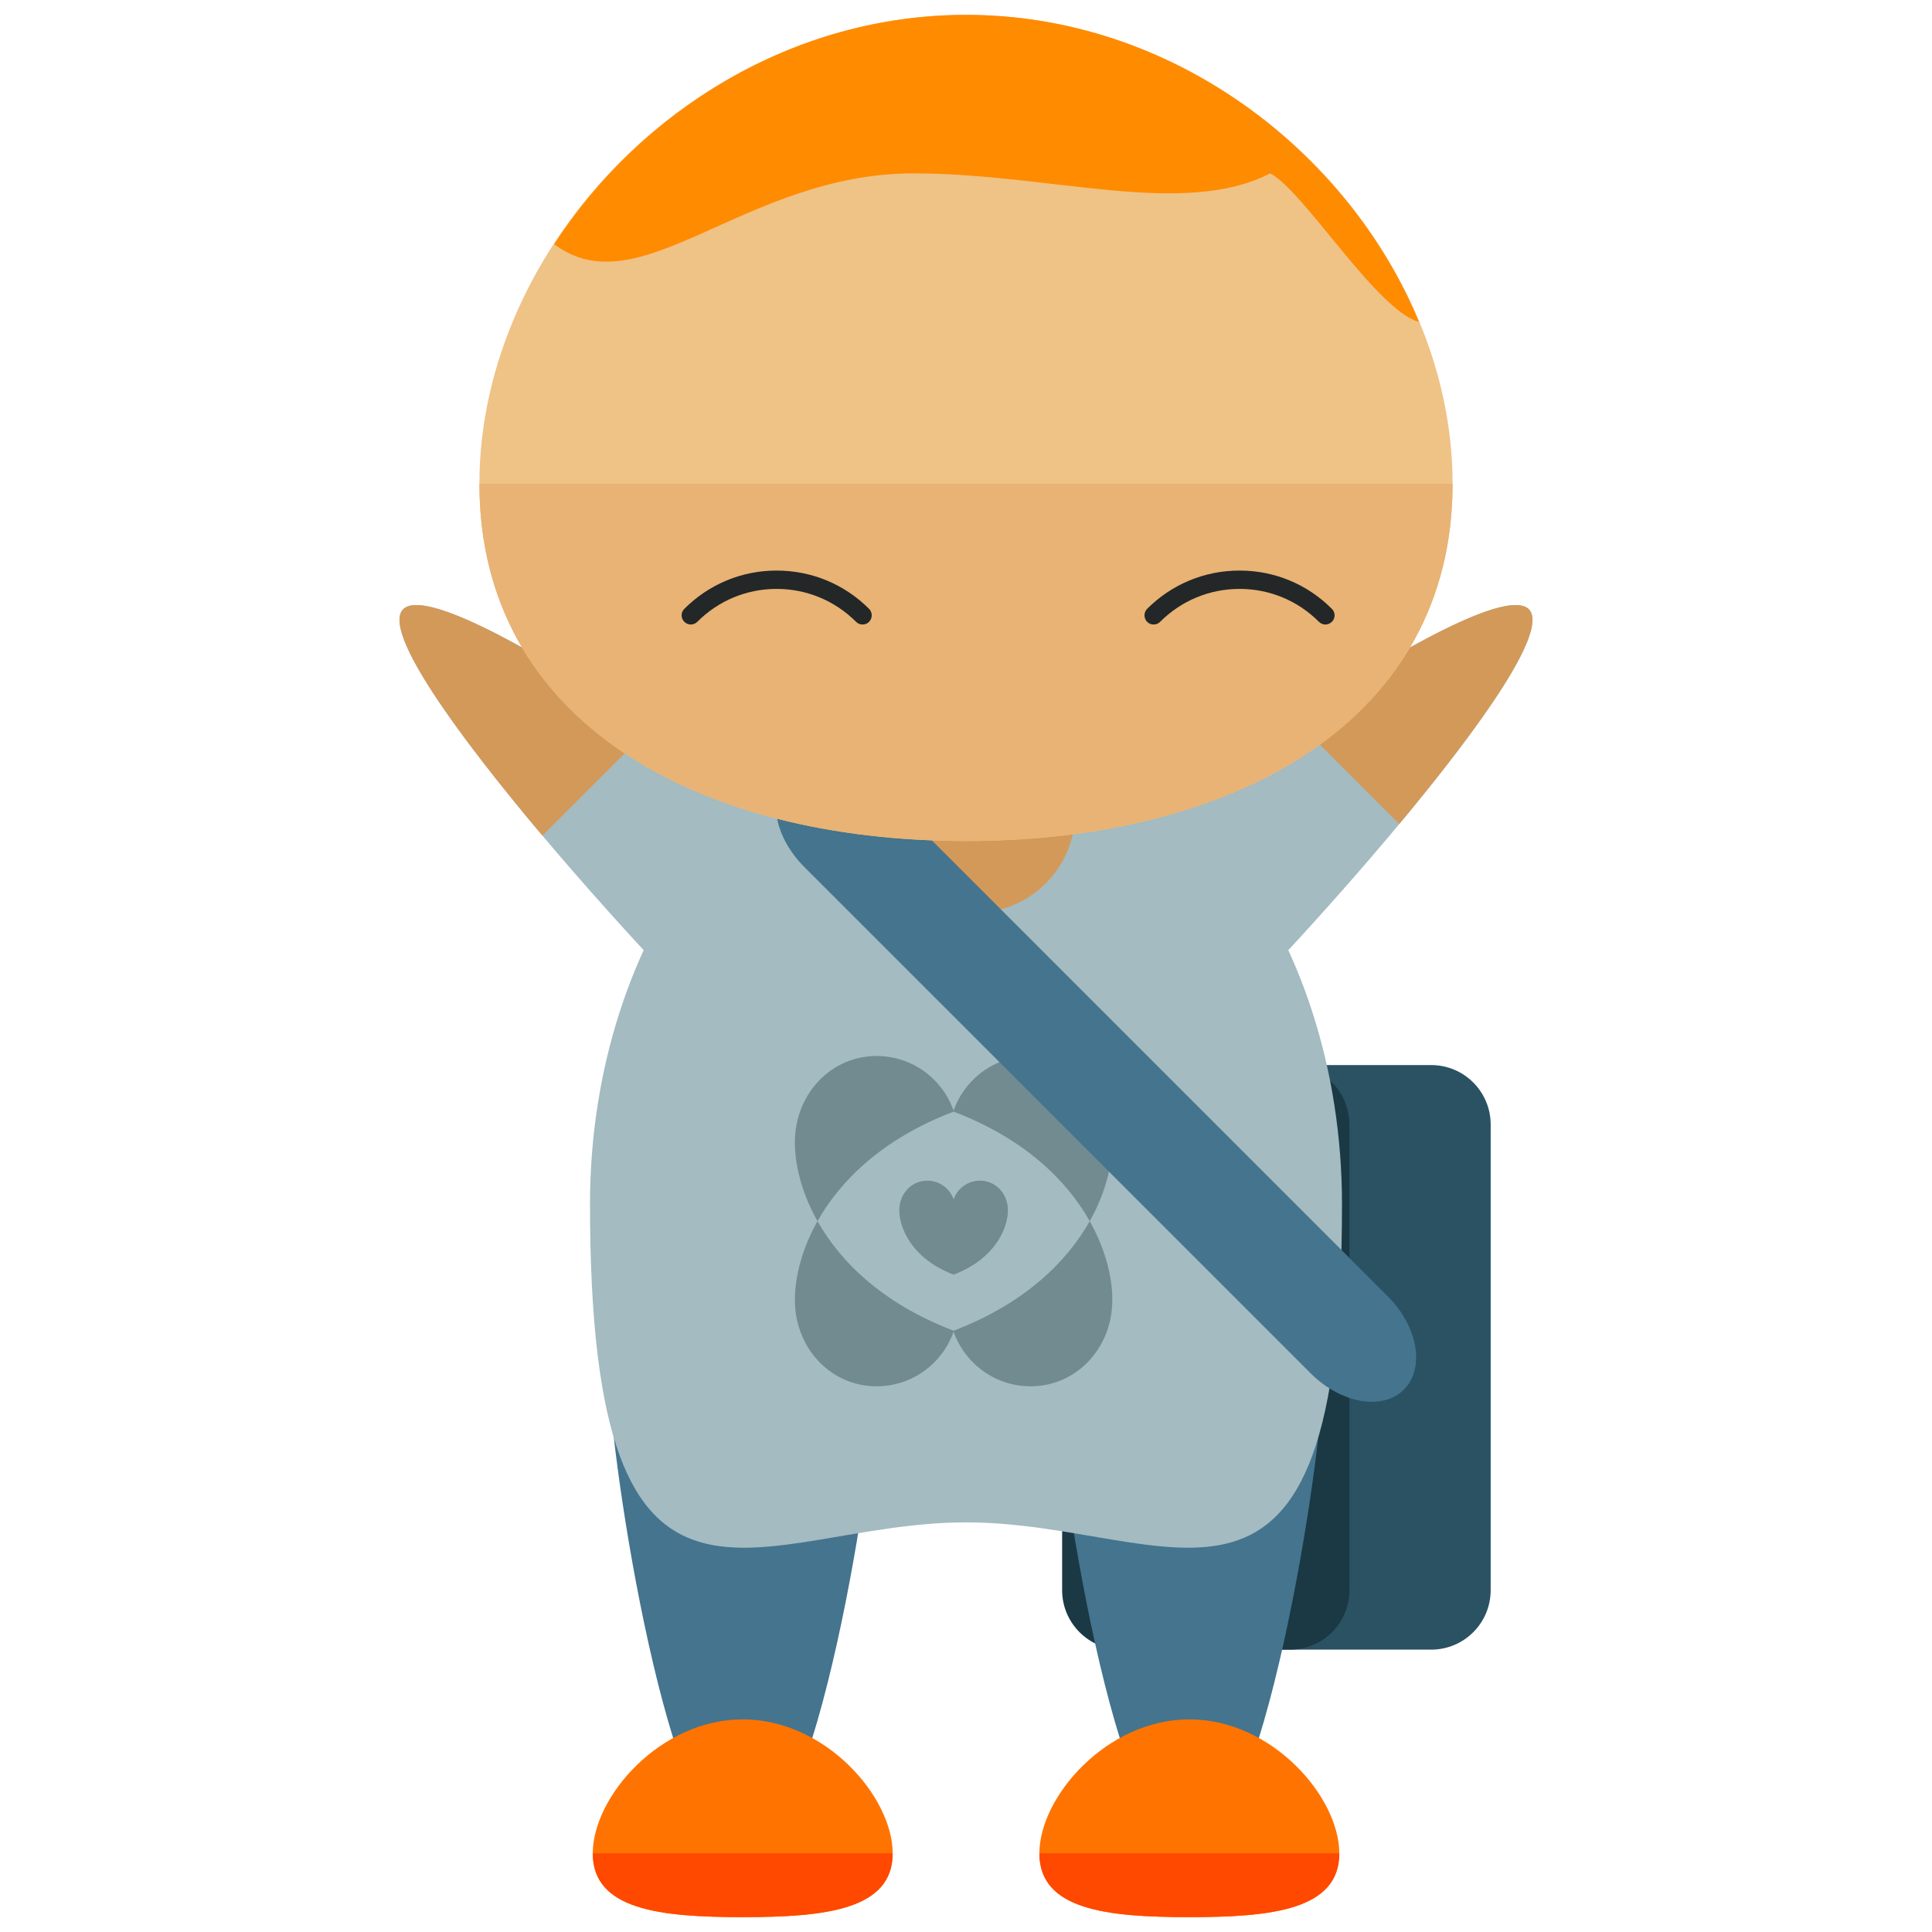 <?xml version="1.0" encoding="utf-8"?>
<!-- Generator: Adobe Illustrator 16.0.0, SVG Export Plug-In . SVG Version: 6.00 Build 0)  -->
<!DOCTYPE svg PUBLIC "-//W3C//DTD SVG 1.1//EN" "http://www.w3.org/Graphics/SVG/1.1/DTD/svg11.dtd">
<svg version="1.1" id="Layer_1" xmlns="http://www.w3.org/2000/svg" xmlns:xlink="http://www.w3.org/1999/xlink" x="0px" y="0px"
	 width="65px" height="65px" viewBox="0 0 65 65" enable-background="new 0 0 65 65" xml:space="preserve">
<g>
	<path fill="#2A5263" d="M50.152,53.5c0,1.104-0.896,2-2,2h-5.666c-1.105,0-2-0.896-2-2V37.833c0-1.104,0.895-2,2-2h5.666
		c1.104,0,2,0.896,2,2V53.5z"/>
	<path fill="#1A3944" d="M45.4,53.5c0,1.104-0.896,2-2,2h-5.666c-1.104,0-2-0.896-2-2V37.833c0-1.104,0.896-2,2-2H43.4
		c1.104,0,2,0.896,2,2V53.5z"/>
	<g>
		<g>
			<g>
				<g>
					<g>
						<path fill="#A3BBC1" d="M33.895,36.127c-1.273-1.432-0.465-4.229,1.805-6.25c2.27-2.018,14.475-10.793,15.75-9.365
							c1.271,1.434-8.873,12.533-11.143,14.551C38.039,37.08,35.168,37.557,33.895,36.127z"/>
						<path fill="#A3BBC1" d="M31.105,36.127c1.273-1.432,0.465-4.229-1.805-6.25c-2.27-2.018-14.475-10.793-15.75-9.365
							c-1.271,1.434,8.873,12.533,11.143,14.551C26.961,37.08,29.832,37.557,31.105,36.127z"/>
						<path fill="#D39959" d="M21.902,24.46c-3.781-2.511-7.662-4.72-8.352-3.948c-0.672,0.757,1.843,4.212,4.698,7.601
							L21.902,24.46z"/>
						<path fill="#D39959" d="M47.077,27.722c2.717-3.26,5.018-6.482,4.372-7.21c-0.664-0.742-4.28,1.274-7.919,3.663L47.077,27.722
							z"/>
					</g>
					<g>
						<path fill="#44748E" d="M29.473,46.446c0,2.476-2.008,15.827-4.486,15.827c-2.475,0-4.482-13.352-4.482-15.827
							s2.008-4.484,4.482-4.484C27.465,41.962,29.473,43.971,29.473,46.446z"/>
						<path fill="#44748E" d="M44.498,46.446c0,2.476-2.008,15.827-4.486,15.827c-2.475,0-4.482-13.352-4.482-15.827
							s2.008-4.484,4.482-4.484C42.49,41.962,44.498,43.971,44.498,46.446z"/>
					</g>
					<path fill="#A3BBC1" d="M45.15,40.521c0,16.038-5.662,10.697-12.65,10.697c-6.986,0-12.65,5.341-12.65-10.697
						c0-9.17,5.666-16.603,12.65-16.603C39.486,23.919,45.15,31.352,45.15,40.521z"/>
					<g>
						<g>
							<path fill="#718B91" d="M32.088,40.362c-0.126-0.372-0.477-0.64-0.891-0.64c-0.52,0-0.916,0.421-0.939,0.94
								c-0.028,0.604,0.395,1.676,1.822,2.221l0.008,0.002V40.362z"/>
							<path fill="#718B91" d="M32.079,40.362c0.127-0.372,0.477-0.64,0.891-0.64c0.519,0,0.915,0.421,0.939,0.94
								c0.028,0.604-0.395,1.676-1.823,2.221l-0.007,0.002V40.362z"/>
						</g>
						<g>
							<path fill="#718B91" d="M32.072,37.403v-0.006l0.01,0.002l0.012-0.002v0.006c2.376,0.908,3.799,2.312,4.569,3.682
								c0.582-1.035,0.792-2.049,0.755-2.81c-0.07-1.515-1.229-2.747-2.746-2.747c-1.197,0-2.213,0.769-2.59,1.838
								c-0.374-1.069-1.391-1.838-2.588-1.838c-1.518,0-2.676,1.232-2.747,2.747c-0.035,0.761,0.175,1.774,0.757,2.81
								C28.274,39.716,29.697,38.311,32.072,37.403z"/>
							<path fill="#718B91" d="M32.094,44.766v0.007l-0.012-0.004l-0.01,0.004v-0.007c-2.375-0.908-3.798-2.313-4.568-3.681
								c-0.582,1.034-0.792,2.048-0.757,2.809c0.071,1.515,1.229,2.746,2.747,2.746c1.197,0,2.213-0.768,2.588-1.838
								c0.377,1.07,1.393,1.838,2.59,1.838c1.518,0,2.676-1.231,2.746-2.746c0.037-0.761-0.173-1.774-0.755-2.809
								C35.893,42.452,34.47,43.857,32.094,44.766z"/>
						</g>
					</g>
					<circle fill="#D39959" cx="32.797" cy="27.333" r="3.375"/>
					<path fill="#44748E" d="M46.693,43.616c1.014,1.015,1.256,2.418,0.541,3.135l0,0c-0.715,0.715-2.119,0.471-3.133-0.543
						L27.053,29.161c-1.016-1.018-1.258-2.42-0.541-3.135l0,0c0.714-0.717,2.117-0.475,3.133,0.541L46.693,43.616z"/>
					<g>
						<path fill="#FF7300" d="M30.033,62.354c0,1.896-2.26,2.146-5.045,2.146s-5.045-0.249-5.045-2.146
							c0-1.897,2.26-4.508,5.045-4.508S30.033,60.457,30.033,62.354z"/>
						<path fill="#FF4800" d="M30.033,62.354c0,1.896-2.26,2.146-5.045,2.146s-5.045-0.249-5.045-2.146"/>
					</g>
					<g>
						<path fill="#FF7300" d="M45.059,62.354c0,1.896-2.26,2.146-5.045,2.146s-5.045-0.249-5.045-2.146
							c0-1.897,2.26-4.508,5.045-4.508S45.059,60.457,45.059,62.354z"/>
						<path fill="#FF4800" d="M45.059,62.354c0,1.896-2.26,2.146-5.045,2.146s-5.045-0.249-5.045-2.146"/>
					</g>
					<g>
						<path fill="#EFC286" d="M48.871,16.275c0,7.999-7.33,12.02-16.369,12.02c-9.041,0-16.373-4.021-16.373-12.02
							c0-8.001,7.332-15.775,16.373-15.775C41.541,0.5,48.871,8.274,48.871,16.275z"/>
						<path fill="#E8B374" d="M48.871,16.275c0,7.999-7.33,12.02-16.369,12.02c-9.041,0-16.373-4.021-16.373-12.02"/>
					</g>
					<g>
						<g>
							<g>
								<path fill="#232728" d="M29.02,21.011c-0.078,0-0.158-0.028-0.219-0.091c-0.715-0.714-1.664-1.107-2.672-1.107h-0.002
									c-1.008,0-1.955,0.394-2.666,1.106c-0.121,0.121-0.316,0.124-0.436,0.001c-0.121-0.117-0.125-0.312-0.004-0.434
									c0.83-0.831,1.932-1.29,3.105-1.29h0.002c1.176,0,2.279,0.456,3.111,1.288c0.119,0.119,0.119,0.318,0,0.436
									C29.18,20.982,29.102,21.011,29.02,21.011z"/>
							</g>
						</g>
						<g>
							<g>
								<path fill="#232728" d="M38.814,21.011c0.076,0,0.156-0.028,0.217-0.091c0.715-0.714,1.664-1.107,2.672-1.107h0.002
									c1.008,0,1.957,0.394,2.668,1.106c0.119,0.121,0.314,0.124,0.436,0.001c0.121-0.117,0.123-0.312,0.002-0.434
									c-0.826-0.831-1.932-1.29-3.105-1.29h-0.002c-1.174,0-2.277,0.456-3.111,1.288c-0.117,0.119-0.117,0.318,0,0.436
									C38.654,20.982,38.732,21.011,38.814,21.011z"/>
							</g>
						</g>
					</g>
				</g>
				<path fill="#A7B1B7" d="M35.084,45.298"/>
			</g>
			<path fill="#FF8B00" d="M18.645,8.215c2.887,2.177,6.401-2.382,12.09-2.382c4.599,0,9.053,1.51,12,0
				c1.119,0.574,3.581,4.609,5.005,4.999C45.356,5.085,39.44,0.5,32.502,0.5C26.657,0.5,21.542,3.757,18.645,8.215z"/>
		</g>
	</g>
</g>
</svg>
